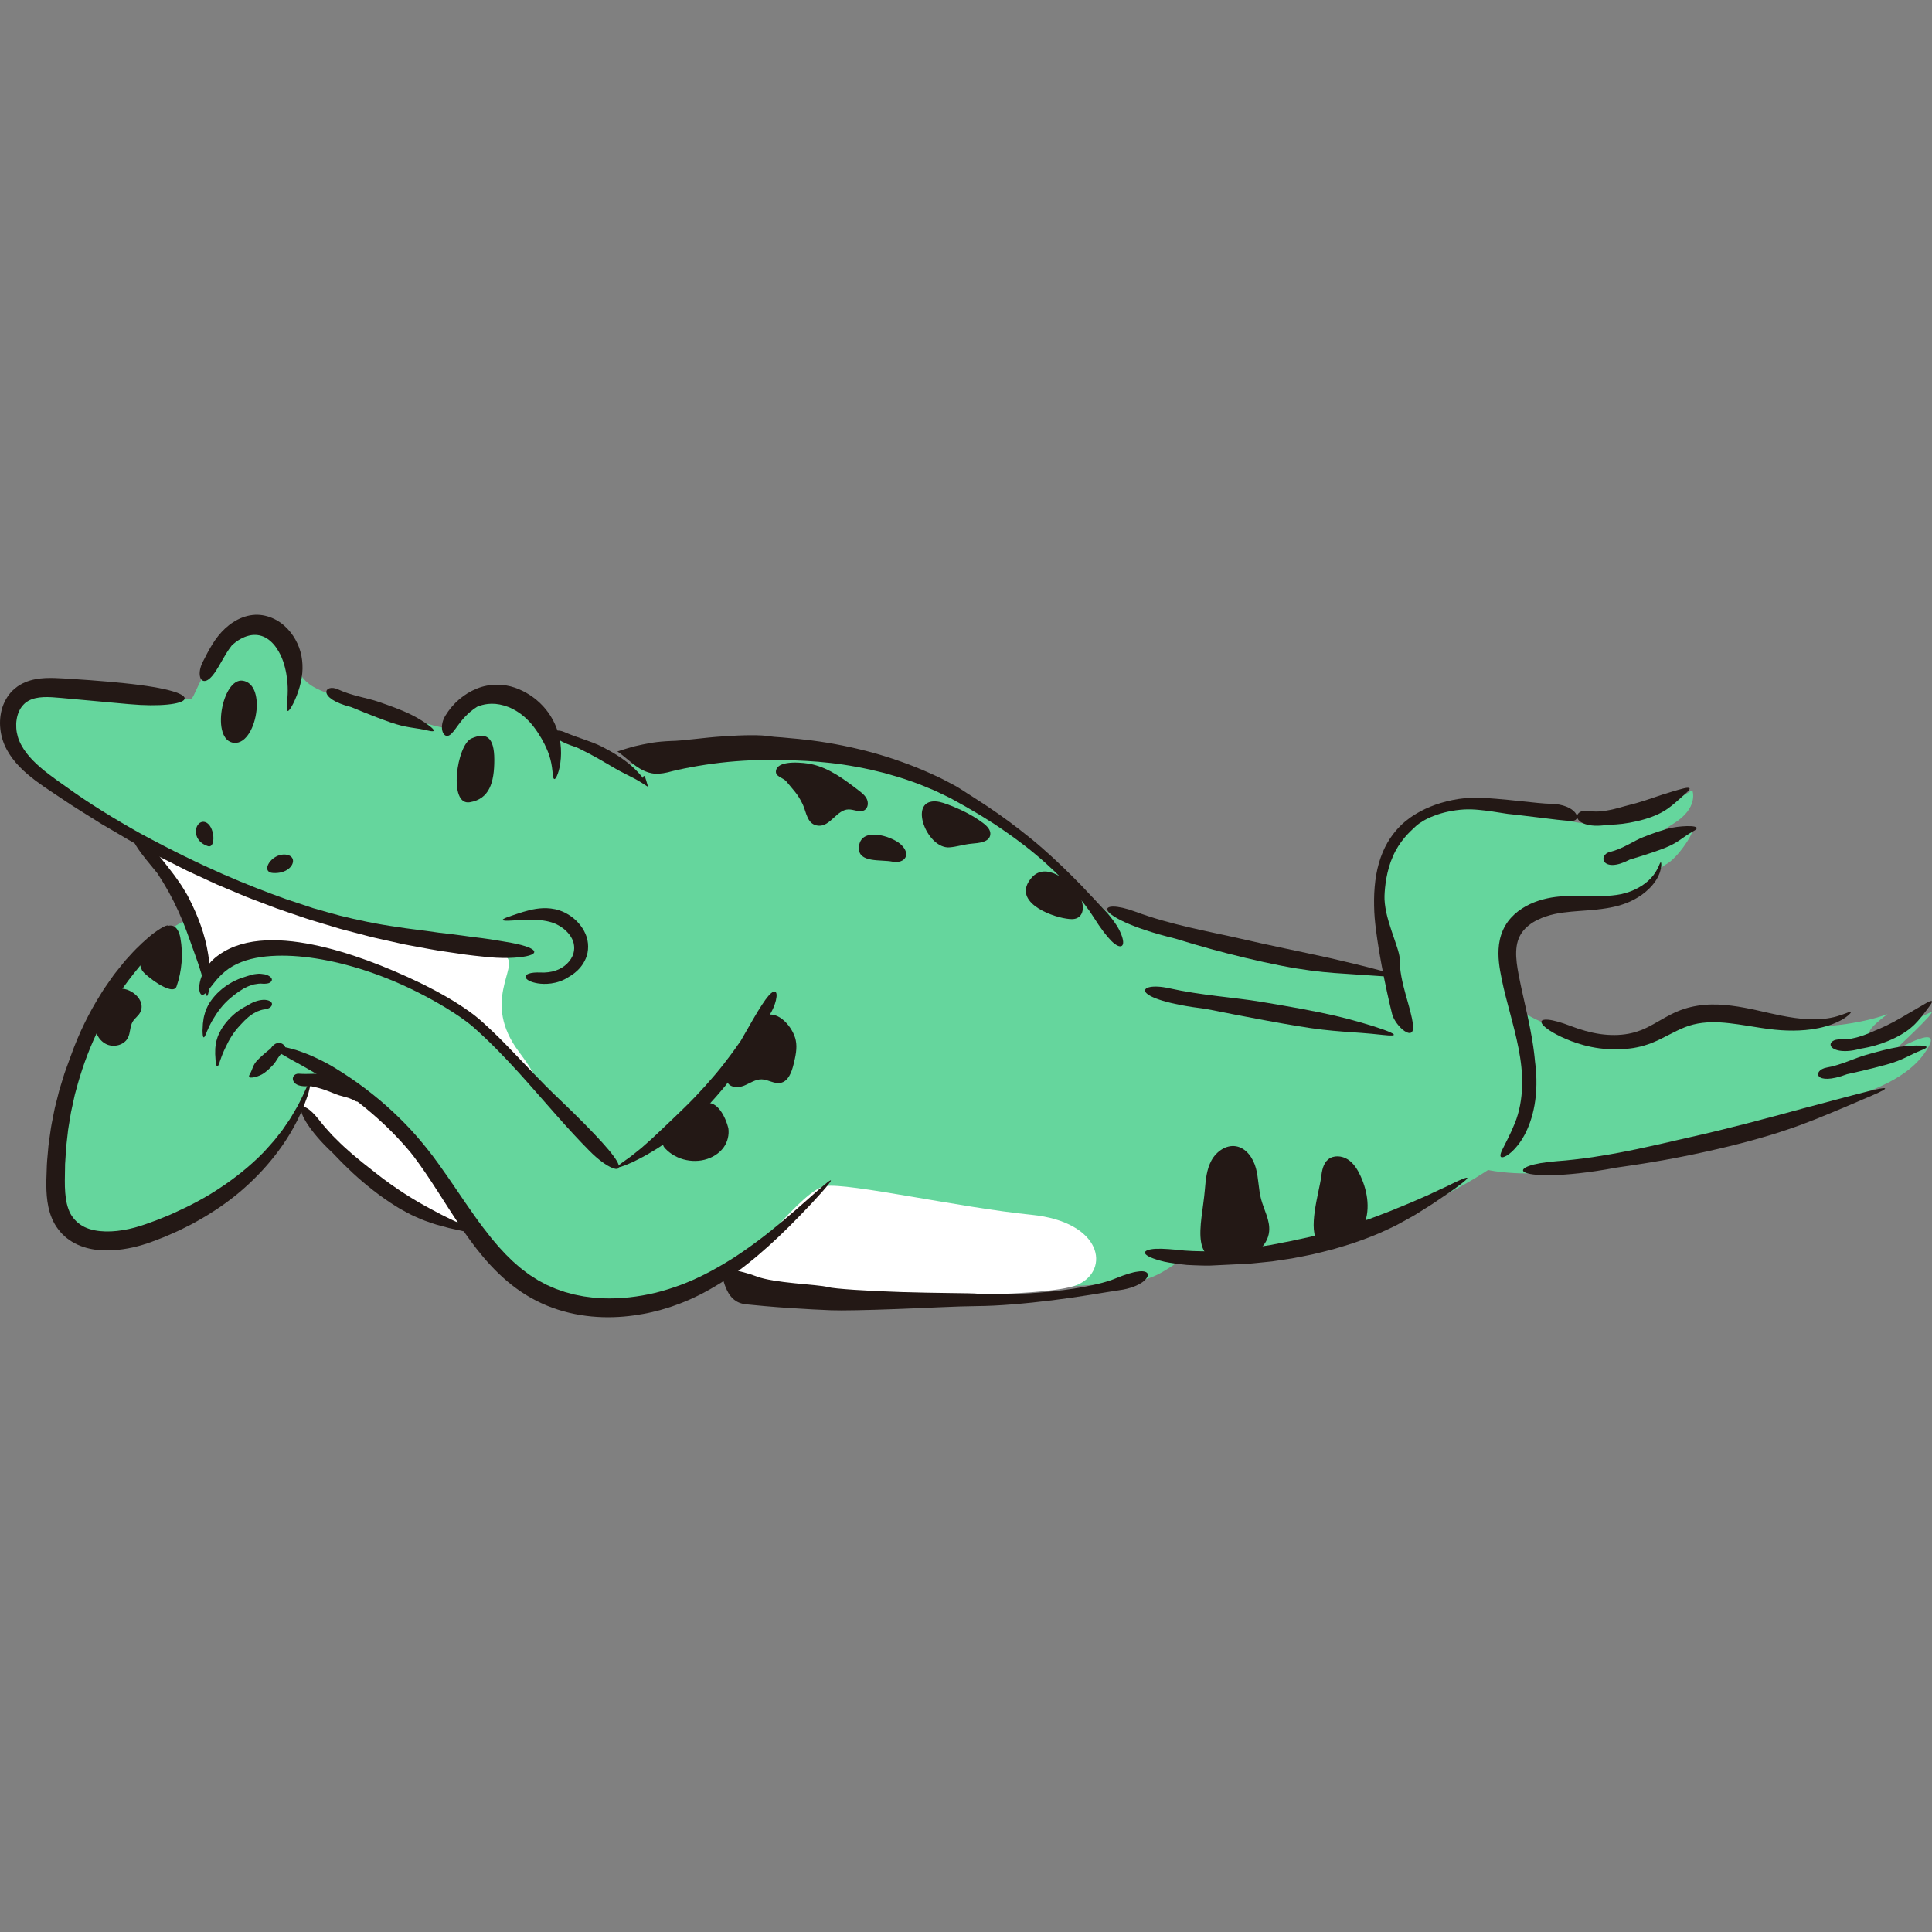 <?xml version="1.0" encoding="iso-8859-1"?>
<!-- Generator: Adobe Illustrator 22.1.0, SVG Export Plug-In . SVG Version: 6.00 Build 0)  -->
<svg version="1.1" id="_x37_" xmlns="http://www.w3.org/2000/svg" xmlns:xlink="http://www.w3.org/1999/xlink" x="0px" y="0px"
	 viewBox="0 0 512 512" style="enable-background:new 0 0 512 512;" xml:space="preserve">
<rect x="0" y="0" width="512" height="512" fill="#808080" stroke="none"/>
<g>
	<path style="fill:#65D69D;" d="M36.381,222.696c-6.647-4.273-22.789-12.344-30.385-22.314c-7.596-9.971-1.424-17.092,4.747-18.516
		c6.172-1.424,28.486,1.899,35.133,2.848c6.647,0.95,3.798,1.9,8.071-5.697c4.273-7.596,7.122-15.193,14.718-13.768
		c7.596,1.424,8.071,6.172,10.445,12.344c2.374,6.172,10.919,6.646,19.465,9.495c8.546,2.848,17.091,5.697,18.991,5.697
		c1.899,0,2.374-9.021,12.344-9.021c9.97,0,10.445,3.798,14.243,8.071c3.798,4.273,18.516,9.496,20.415,10.445
		c1.899,0.949,12.344-0.475,12.344-0.475s33.708-8.071,61.245,2.374c27.537,10.445,37.032,19.94,43.679,26.587
		c6.647,6.647,12.344,12.344,15.193,12.818c2.848,0.475,64.094,14.718,70.74,14.243c0.949-3.323,0.475-6.172-0.475-9.97
		c-0.949-3.798-4.747-28.012,12.344-32.284c17.092-4.273,28.486-0.475,34.183,1.424c5.697,1.899,16.617,2.374,23.739-1.424
		c7.121-3.798,10.919-6.172,10.919-6.172s1.899,4.747-5.223,9.021c-7.122,4.273,0.95,3.323,4.273,1.424
		c3.323-1.899-2.374,7.122-5.697,9.02c-3.323,1.9-1.899,2.849-5.697,5.697c-3.798,2.849-2.374,2.374-10.445,4.273
		c-8.071,1.899-16.142-1.424-22.789,5.697c-6.647,7.121-3.798,6.646-1.899,13.768c1.899,7.122-1.424,8.546,7.122,12.344
		c8.546,3.798,14.243,7.596,23.738,5.223c9.495-2.374,19.466-8.071,22.789-8.071c3.323,0,15.667,4.747,27.062,4.273
		c11.394-0.475,18.516-3.323,18.516-3.323s-8.546,6.172-2.848,5.222c5.697-0.949,11.869-4.747,14.243-5.697
		c2.374-0.95-9.97,10.445-9.97,10.445s12.819-7.596,9.496-1.424c-3.324,6.172-10.445,10.445-21.365,13.768
		c-10.92,3.323-54.124,15.667-69.791,18.516c-15.667,2.849-25.637,0.475-25.637,0.475s-16.617,11.395-39.406,17.567
		c-22.789,6.172-37.032,4.747-40.356,5.697c-3.323,0.95-6.647,5.223-13.294,6.172c-6.647,0.949-62.194,4.273-82.135,5.697
		c-19.94,1.424-26.587-6.647-26.587-6.647s-11.395,6.647-29.91,7.122c-18.516,0.475-37.032-16.142-37.982-19.94
		c-8.071,0.95-36.557-17.566-44.628-32.284c-3.324,7.122-22.314,24.688-31.335,29.436c-9.021,4.748-13.293,10.445-24.688,4.748
		c-11.394-5.697-9.495-15.667-9.021-26.113c0.475-10.445,8.071-32.284,12.819-36.557c4.747-4.273,14.718-18.991,21.365-20.89
		C51.099,236.939,36.381,222.696,36.381,222.696z"/>
	<path style="fill:#FFFFFF;" d="M45.402,226.494c8.071,3.324,34.658,16.617,57.447,20.89c22.789,4.273,28.011,3.323,31.335,6.172
		c3.323,2.848-6.647,11.869,3.323,25.163c9.971,13.294-2.374,2.374-2.374,2.374s-12.819-16.142-25.637-21.364
		c-12.819-5.223-36.557-10.445-41.78-8.072c-5.223,2.374-13.294,6.647-13.294,6.647s0.95-11.394-5.222-19.465
		C43.028,230.767,35.432,221.746,45.402,226.494z"/>
	<path style="fill:#FFFFFF;" d="M90.505,287.739c6.172,1.899,18.516,12.819,24.688,24.214c6.172,11.394,9.021,12.344,3.798,11.869
		c-5.223-0.475-28.011-18.516-34.184-24.213c-6.172-5.697-4.747-6.172-4.747-6.172s0.949-5.223,2.374-5.697
		C83.858,287.264,90.505,287.739,90.505,287.739z"/>
	<path style="fill:#FFFFFF;" d="M192.58,338.539c6.172-3.798,19.94-23.264,26.112-24.213c6.172-0.949,35.608,5.697,54.599,7.596
		c18.99,1.899,20.889,14.718,12.344,18.516c-8.546,3.798-56.497,2.849-72.164,2.849C197.802,343.287,192.58,338.539,192.58,338.539z
		"/>
	<path style="fill:#231815;" d="M34.142,186.6c16.594,1.511,23.125-3.062-1.251-5.549c-3.102-0.316-6.154-0.581-9.192-0.808
		c-1.519-0.104-3.035-0.209-4.551-0.313c-1.529-0.09-2.998-0.196-4.629-0.251c-1.62-0.043-3.341-0.029-5.165,0.324
		c-1.807,0.349-3.752,1.065-5.352,2.412c-1.638,1.304-2.725,3.139-3.357,4.995c-0.591,1.879-0.768,3.826-0.56,5.727
		c0.096,0.953,0.298,1.895,0.573,2.822c0.291,0.912,0.666,1.856,1.129,2.678c0.893,1.682,2.075,3.187,3.376,4.544
		c1.308,1.357,2.752,2.56,4.253,3.695c1.507,1.13,3.058,2.198,4.665,3.243c1.597,1.063,3.23,2.151,4.901,3.265
		c1.675,1.107,3.446,2.153,5.224,3.283c0.891,0.561,1.794,1.128,2.708,1.703c0.933,0.544,1.876,1.096,2.833,1.655
		c0.954,0.561,1.921,1.129,2.901,1.704c0.978,0.578,1.963,1.174,2.995,1.718l6.14,3.362c2.083,1.052,4.163,2.103,6.238,3.151
		l1.556,0.785c0.521,0.258,1.053,0.489,1.577,0.734c1.053,0.485,2.104,0.97,3.153,1.453c1.049,0.484,2.096,0.966,3.139,1.449
		c1.059,0.446,2.116,0.892,3.169,1.336c1.054,0.442,2.105,0.883,3.153,1.323c1.046,0.444,2.089,0.885,3.15,1.269
		c2.11,0.8,4.203,1.593,6.276,2.38c2.086,0.749,4.175,1.427,6.227,2.134c1.031,0.339,2.043,0.717,3.071,1.021
		c1.027,0.309,2.047,0.615,3.061,0.919c1.013,0.305,2.02,0.608,3.019,0.908c0.5,0.15,0.997,0.3,1.493,0.449
		c0.498,0.142,0.998,0.264,1.495,0.396c1.987,0.521,3.942,1.033,5.861,1.535c0.956,0.266,1.915,0.477,2.865,0.687
		c0.95,0.212,1.889,0.422,2.819,0.63c1.863,0.399,3.672,0.866,5.467,1.166c3.58,0.647,6.97,1.353,10.191,1.768
		c1.607,0.236,3.161,0.464,4.658,0.683c1.498,0.22,2.95,0.335,4.335,0.497c5.416,0.655,9.447,0.379,11.704-0.07
		c2.262-0.469,2.769-1.236,1.264-2.048c-0.753-0.406-2.008-0.824-3.797-1.22c-0.895-0.199-1.924-0.391-3.092-0.575
		c-1.168-0.177-2.468-0.44-3.915-0.646c-1.447-0.218-3.036-0.428-4.776-0.626c-1.736-0.233-3.615-0.515-5.653-0.758
		c-1.02-0.118-2.078-0.241-3.174-0.368c-1.093-0.154-2.225-0.313-3.396-0.478c-2.342-0.333-4.863-0.576-7.518-1.019
		c-5.715-0.794-10.635-1.861-15.392-3.038c-2.366-0.641-4.695-1.297-7.065-1.978c-2.345-0.761-4.724-1.565-7.22-2.405
		c-9.903-3.563-21.559-8.185-38.61-17.428c-6.752-3.785-13.442-7.859-19.675-12.384c-3.156-2.217-6.291-4.426-8.751-6.953
		c-1.234-1.262-2.285-2.621-3.058-4.067c-0.202-0.356-0.369-0.736-0.528-1.094l-0.211-0.538c-0.065-0.181-0.114-0.37-0.174-0.554
		c-0.212-0.743-0.366-1.51-0.405-2.28c-0.052-0.766-0.033-1.534,0.093-2.266c0.11-0.735,0.303-1.442,0.591-2.075
		c0.122-0.331,0.311-0.613,0.468-0.912c0.195-0.268,0.367-0.553,0.593-0.782c0.196-0.26,0.454-0.447,0.678-0.668
		c0.264-0.173,0.495-0.377,0.785-0.524c1.11-0.629,2.481-0.913,3.966-0.98c1.486-0.07,3.057,0.06,4.677,0.209
		C22.705,185.551,28.758,186.106,34.142,186.6z"/>
	<path style="fill:#231815;" d="M61.425,171.049c-1.013,1.296-1.776,2.612-2.431,3.754c-0.658,1.149-1.222,2.156-1.758,2.971
		c-1.062,1.642-2.014,2.499-2.772,2.665c-0.754,0.17-1.299-0.318-1.484-1.232c-0.181-0.912-0.011-2.272,0.77-3.818
		c0.779-1.54,1.574-3.112,2.518-4.628c0.923-1.509,2.072-2.988,3.402-4.22c1.339-1.223,2.867-2.256,4.581-2.899
		c1.697-0.655,3.594-0.89,5.326-0.598c1.736,0.279,3.373,0.99,4.741,1.955c1.365,0.975,2.478,2.184,3.36,3.497
		c0.879,1.317,1.54,2.744,1.951,4.239c0.201,0.741,0.364,1.526,0.438,2.265c0.093,0.742,0.114,1.483,0.105,2.213
		c-0.014,1.465-0.308,3.237-0.778,4.88c-0.47,1.648-1.096,3.181-1.671,4.325c-1.16,2.284-2.032,3.079-1.66-0.156
		c0.348-3.225,0.196-5.48-0.184-7.691c-0.194-1.098-0.465-2.208-0.854-3.339c-0.384-1.107-0.94-2.334-1.82-3.599
		c-0.872-1.271-2.084-2.382-3.402-2.921c-1.304-0.556-2.752-0.578-4.076-0.2c-1.321,0.366-2.437,1.047-3.174,1.587
		c-0.368,0.277-0.65,0.514-0.841,0.683C61.522,170.95,61.425,171.049,61.425,171.049z"/>
	<path style="fill:#231815;" d="M93.056,187.38c-9.285-2.353-7.05-6.36-3.43-4.669c3.621,1.692,7.647,2.22,10.652,3.263
		c3.005,1.043,6.01,2.086,8.88,3.517c2.87,1.431,8.339,5.07,4.449,4.155c-3.89-0.915-5.664-0.661-10.169-2.226
		C98.93,189.856,93.056,187.38,93.056,187.38z"/>
	<path style="fill:#231815;" d="M126.441,187.3c-1.359,0.86-2.379,1.783-3.183,2.627c-0.804,0.848-1.383,1.626-1.876,2.289
		c-0.979,1.326-1.609,2.267-2.304,2.639c-0.684,0.376-1.344,0.132-1.747-0.847c-0.111-0.244-0.151-0.522-0.191-0.842
		c-0.035-0.32-0.051-0.679,0.012-1.054c0.055-0.376,0.119-0.792,0.282-1.198c0.145-0.414,0.328-0.845,0.592-1.254
		c2.018-3.319,4.949-5.792,8.343-7.177c3.466-1.403,7.161-1.253,10.04-0.256c2.889,0.998,5.458,2.705,7.495,4.9
		c2.055,2.215,3.453,4.893,4.189,7.66c0.374,1.384,0.606,3.155,0.587,4.873c-0.011,1.72-0.261,3.381-0.612,4.615
		c-0.349,1.237-0.769,2.052-1.066,2.168c-0.151,0.058-0.278-0.057-0.374-0.38c-0.09-0.323-0.161-0.854-0.218-1.632
		c-0.293-3.11-1.097-5.171-2.071-7.16c-0.497-0.993-1.051-1.972-1.736-3.018c-0.166-0.265-0.348-0.53-0.542-0.797
		c-0.183-0.276-0.396-0.542-0.607-0.824c-0.205-0.29-0.45-0.545-0.678-0.842c-0.26-0.27-0.498-0.578-0.793-0.859
		c-1.126-1.172-2.552-2.262-4.087-3.038c-1.533-0.789-3.161-1.225-4.602-1.358c-1.457-0.116-2.657,0.071-3.509,0.305
		c-0.213,0.062-0.405,0.118-0.572,0.167c-0.164,0.063-0.304,0.117-0.418,0.161C126.565,187.253,126.441,187.3,126.441,187.3z"/>
	<path style="fill:#231815;" d="M41.714,231.447c-2.342-2.85-4.046-4.897-5.101-6.472c-1.074-1.552-1.521-2.606-1.459-3.245
		c0.054-0.631,0.589-0.807,1.392-0.511c0.794,0.301,1.9,1.036,2.901,2.315c1.044,1.238,2.034,2.51,3.069,3.723
		c0.981,1.255,1.999,2.458,2.911,3.696c0.961,1.204,1.785,2.456,2.615,3.637c0.753,1.226,1.521,2.382,2.079,3.556
		c2.358,4.624,4.227,9.547,5.036,14.681c0.096,0.642,0.213,1.36,0.284,2.125c0.06,0.767,0.111,1.571,0.152,2.367
		c0.045,0.796,0.008,1.596-0.003,2.339c-0.013,0.744-0.051,1.439-0.136,2.045c-0.292,2.422-0.721,3.353-1.212,0.282
		c-0.11-0.77-0.266-1.474-0.427-2.135c-0.159-0.66-0.302-1.279-0.468-1.868c-0.183-0.584-0.359-1.145-0.532-1.7
		c-0.172-0.552-0.342-1.096-0.55-1.64c-0.394-1.092-0.764-2.222-1.245-3.495c-0.435-1.286-0.984-2.712-1.599-4.434
		c-1.258-3.44-3.045-7.335-4.681-10.282c-0.847-1.454-1.561-2.727-2.14-3.586C42.043,231.966,41.714,231.447,41.714,231.447z"/>
	<path style="fill:#231815;" d="M196.322,275.795c2.456-4.269,4.193-7.387,5.583-9.481c1.36-2.104,2.34-3.198,3.016-3.47
		c0.664-0.277,0.973,0.25,0.865,1.329c-0.117,1.072-0.594,2.727-1.674,4.556c-1.042,1.842-2.084,3.684-3.112,5.503
		c-1.071,1.793-2.076,3.597-3.154,5.298c-0.521,0.862-1.038,1.712-1.589,2.52c-0.542,0.815-1.075,1.616-1.596,2.401
		c-1.118,1.515-2.145,3.008-3.268,4.285c-4.364,5.206-9.227,10.042-14.775,13.969c-0.696,0.485-1.471,1.042-2.319,1.579
		c-0.856,0.528-1.758,1.072-2.658,1.602c-0.897,0.534-1.837,0.992-2.7,1.442c-0.435,0.218-0.857,0.428-1.259,0.629
		c-0.406,0.192-0.803,0.355-1.169,0.511c-2.938,1.229-4.23,1.431-0.838-0.93c0.423-0.299,0.836-0.575,1.219-0.866
		c0.38-0.296,0.746-0.582,1.102-0.859c0.706-0.56,1.373-1.08,1.995-1.605c0.609-0.539,1.195-1.057,1.773-1.567
		c0.578-0.509,1.147-1.011,1.7-1.552c1.12-1.064,2.298-2.13,3.596-3.404c1.333-1.233,2.781-2.675,4.546-4.374
		c3.512-3.42,7.333-7.691,10.115-11.236c1.359-1.794,2.556-3.332,3.329-4.479C195.848,276.465,196.322,275.795,196.322,275.795z"/>
	<path style="fill:#231815;" d="M56.874,253.931c-1.185,1.012-2.076,2.166-2.708,3.264c-0.154,0.277-0.299,0.548-0.433,0.812
		c-0.118,0.272-0.226,0.536-0.326,0.792c-0.214,0.506-0.323,1.004-0.433,1.449c-0.374,1.809-0.101,2.979,0.354,3.291
		c0.236,0.16,0.539,0.116,0.896-0.135c0.357-0.251,0.753-0.715,1.263-1.355c0.499-0.644,1.103-1.468,1.903-2.393
		c0.799-0.927,1.808-1.941,3.174-2.919c2.821-1.945,6.257-2.885,9.913-3.269c3.666-0.372,7.557-0.233,11.675,0.309
		c4.12,0.551,8.483,1.501,13.17,2.943c4.681,1.454,9.699,3.389,15.056,6.067c2.676,1.343,5.312,2.78,7.852,4.333
		c2.531,1.556,5.014,3.201,7.193,5.059c4.379,3.861,8.355,8.018,12.012,12.034c3.649,4.034,7.006,7.942,10.127,11.459
		c3.116,3.521,6.001,6.646,8.556,9.222c2.487,2.527,4.673,4.014,6.092,4.596c1.421,0.588,2.076,0.286,1.72-0.828
		c-0.178-0.557-0.608-1.316-1.322-2.268c-0.697-0.975-1.686-2.134-2.948-3.547c-2.543-2.804-6.207-6.578-11.318-11.441
		c-5.479-5.204-9.229-9.403-14.078-14.378c-0.611-0.618-1.236-1.252-1.88-1.904c-0.659-0.639-1.337-1.297-2.04-1.977
		c-0.701-0.682-1.462-1.354-2.233-2.069c-0.384-0.354-0.782-0.717-1.227-1.091c-0.436-0.365-0.885-0.724-1.349-1.079
		c-3.712-2.805-8.263-5.53-14.039-8.356c-4.619-2.24-9.377-4.283-14.176-6.036c-4.799-1.749-9.644-3.207-14.438-4.176
		c-4.79-0.957-9.551-1.442-14.079-1.009c-2.26,0.21-4.456,0.693-6.495,1.442C60.275,251.545,58.416,252.628,56.874,253.931z"/>
	<path style="fill:#231815;" d="M18.716,279.953c2.324-6.565,5.127-11.947,7.866-16.315c0.342-0.547,0.656-1.095,1.005-1.606
		c0.352-0.508,0.697-1.006,1.035-1.492c0.689-0.963,1.305-1.912,1.98-2.755c0.675-0.842,1.318-1.643,1.93-2.407
		c0.312-0.376,0.6-0.755,0.912-1.097c0.314-0.342,0.619-0.675,0.917-0.999c2.338-2.623,4.431-4.401,5.987-5.7
		c1.64-1.221,2.792-1.925,3.507-2.201c1.428-0.55,1.12,0.608-0.526,2.812c-1.666,2.191-4.505,5.598-7.978,9.924
		c-3.454,4.347-6.481,9.057-8.913,13.986c-2.447,4.922-4.373,10.015-5.813,15.088c-0.174,0.636-0.348,1.269-0.521,1.901
		l-0.259,0.945l-0.212,0.953c-0.276,1.269-0.55,2.528-0.821,3.777c-0.208,1.26-0.414,2.509-0.619,3.746
		c-0.116,0.616-0.182,1.236-0.249,1.853c-0.07,0.616-0.139,1.229-0.209,1.839c-0.066,0.609-0.147,1.215-0.201,1.819
		c-0.038,0.605-0.075,1.207-0.112,1.805c-0.039,0.598-0.077,1.193-0.115,1.783c-0.02,0.295-0.039,0.59-0.059,0.883
		c-0.004,0.294-0.008,0.587-0.012,0.879c-0.019,1.168-0.037,2.32-0.055,3.457c-0.011,1.136,0.027,2.223,0.106,3.257
		c0.153,2.071,0.563,4.001,1.39,5.557c0.846,1.531,2.118,2.746,3.718,3.531c1.611,0.787,3.562,1.121,5.568,1.175
		c2.015,0.045,4.105-0.198,6.169-0.648c2.077-0.443,4.07-1.11,6.172-1.901c0.519-0.192,1.044-0.369,1.558-0.572l1.535-0.628
		l1.537-0.626c0.513-0.21,1.007-0.456,1.512-0.68c4.026-1.822,7.953-3.889,11.635-6.332c3.695-2.416,8.108-5.786,11.909-9.736
		c0.903-1.023,1.847-2.016,2.715-3.044c0.416-0.528,0.829-1.052,1.237-1.57c0.4-0.524,0.841-1.014,1.183-1.558
		c0.362-0.531,0.719-1.054,1.069-1.566c0.341-0.518,0.724-1.002,1.003-1.525c0.603-1.03,1.175-2.008,1.708-2.917
		c1.965-3.741,2.979-6.579,3.424-6.976c0.203-0.204,0.212,0.184-0.031,1.324c-0.121,0.57-0.305,1.327-0.559,2.292
		c-0.282,0.955-0.732,2.082-1.233,3.442c-2.187,5.374-4.891,9.582-7.71,13.193c-2.84,3.605-5.823,6.64-9.155,9.487
		c-3.35,2.827-7.091,5.418-11.62,7.935c-1.12,0.655-2.321,1.237-3.564,1.85c-1.231,0.638-2.553,1.189-3.918,1.788
		c-0.342,0.149-0.687,0.299-1.035,0.45c-0.354,0.136-0.712,0.274-1.073,0.413c-0.724,0.276-1.461,0.558-2.213,0.845
		c-1.537,0.564-3.219,1.085-4.992,1.484c-1.782,0.392-3.644,0.675-5.579,0.771c-1.933,0.089-3.949,0.011-5.992-0.46
		c-2.032-0.461-4.109-1.323-5.879-2.716c-0.454-0.327-0.838-0.747-1.253-1.124c-0.212-0.186-0.389-0.402-0.564-0.621l-0.528-0.652
		c-0.696-0.878-1.235-1.872-1.66-2.867c-0.847-2.006-1.202-4.049-1.37-5.974c-0.161-1.937-0.145-3.763-0.069-5.53
		c0.03-0.888,0.059-1.767,0.088-2.638c0.023-0.87,0.135-1.725,0.198-2.573c0.075-0.847,0.148-1.682,0.221-2.506
		c0.084-0.822,0.221-1.625,0.327-2.419c0.113-0.792,0.224-1.571,0.333-2.334c0.108-0.764,0.282-1.501,0.416-2.228
		c0.299-1.448,0.519-2.845,0.877-4.133c0.327-1.294,0.635-2.513,0.921-3.645c0.343-1.117,0.659-2.149,0.947-3.086
		c0.144-0.468,0.281-0.912,0.41-1.332c0.132-0.418,0.286-0.801,0.413-1.163c0.264-0.722,0.488-1.339,0.671-1.842
		C18.517,280.498,18.716,279.953,18.716,279.953z"/>
	<path style="fill:#231815;" d="M163.604,199.146c2.041,1.386,3.789,3.222,5.803,4.447c1.001,0.595,2.09,1.114,3.311,1.332
		c1.226,0.233,2.572,0.131,4.194-0.236c3.207-0.872,8.603-1.934,14.056-2.563c5.453-0.63,10.955-0.811,14.28-0.696
		c3.31,0.036,12.199-0.025,21.847,1.815c1.198,0.244,2.428,0.435,3.637,0.731c1.212,0.292,2.429,0.586,3.642,0.879
		c2.399,0.685,4.796,1.353,7.046,2.186c0.566,0.199,1.127,0.396,1.682,0.591c0.555,0.197,1.087,0.432,1.621,0.644
		c1.062,0.437,2.1,0.853,3.089,1.283c0.973,0.465,1.91,0.912,2.803,1.339c0.444,0.218,0.88,0.425,1.297,0.64
		c0.41,0.228,0.809,0.45,1.195,0.665c0.773,0.427,1.58,0.872,2.415,1.334c0.835,0.461,1.672,0.988,2.551,1.494
		c1.772,0.991,3.552,2.176,5.423,3.336c3.664,2.438,7.464,5.14,10.938,8.059c6.98,5.802,12.693,12.313,15.375,16.63
		c1.892,3.027,3.503,5.083,4.75,6.339c1.266,1.239,2.249,1.618,2.742,1.265c0.493-0.353,0.493-1.447-0.203-3.148
		c-0.35-0.848-0.852-1.862-1.632-2.944c-0.381-0.547-0.812-1.124-1.295-1.727c-0.241-0.302-0.496-0.61-0.763-0.924
		c-0.277-0.307-0.577-0.614-0.885-0.928c-0.514-0.523-1.07-1.111-1.661-1.756c-0.299-0.32-0.593-0.665-0.918-1.004
		c-0.325-0.339-0.661-0.689-1.008-1.049c-0.68-0.727-1.398-1.497-2.147-2.298c-0.77-0.78-1.571-1.592-2.396-2.428
		c-3.319-3.316-7.117-6.905-11.02-10.089c-3.904-3.177-7.804-6.068-11.088-8.253c-0.802-0.576-1.594-1.059-2.317-1.527
		c-0.722-0.471-1.386-0.903-1.983-1.292c-1.193-0.783-2.151-1.337-2.72-1.745c-0.58-0.387-1.664-1.102-3.213-1.89
		c-0.771-0.402-1.642-0.856-2.594-1.352c-0.962-0.478-2.031-0.944-3.158-1.465c-4.526-2.034-10.316-4.156-16.235-5.701
		c-5.913-1.561-11.922-2.61-16.715-3.119c-1.194-0.175-2.319-0.24-3.342-0.342c-1.025-0.097-1.951-0.185-2.761-0.261
		c-1.621-0.102-2.774-0.201-3.302-0.298c-2.109-0.402-7.062-0.358-12.267,0.019c-5.217,0.317-10.639,1.193-13.922,1.229
		c-1.631,0.069-3.354,0.207-4.996,0.462c-1.634,0.286-3.209,0.605-4.571,0.933C165.489,198.505,163.604,199.146,163.604,199.146z"/>
	<path style="fill:#231815;" d="M108.717,305.291c-2.302-2.73-4.601-5.142-6.852-7.267c-2.262-2.113-4.438-3.979-6.519-5.612
		c-4.165-3.263-7.893-5.648-10.996-7.522c-1.546-0.952-2.966-1.722-4.203-2.444c-1.261-0.67-2.332-1.316-3.275-1.81
		c-1.861-1.051-3.098-1.762-3.717-2.306c-1.245-1.072-0.06-1.32,2.95-0.701c0.743,0.177,1.598,0.41,2.552,0.698
		c0.947,0.309,1.983,0.698,3.109,1.137c2.216,0.953,4.777,2.152,7.426,3.818c5.331,3.276,10.324,7.069,14.848,11.264
		c2.245,2.113,4.41,4.29,6.402,6.588c1.989,2.298,3.874,4.658,5.587,7.049c3.467,4.761,6.519,9.537,9.623,13.881
		c1.533,2.195,3.115,4.238,4.679,6.198c0.405,0.475,0.806,0.946,1.205,1.415l0.594,0.701l0.616,0.664
		c0.409,0.442,0.814,0.881,1.217,1.317c0.414,0.422,0.839,0.821,1.251,1.229c0.808,0.838,1.706,1.555,2.572,2.316
		c0.423,0.394,0.907,0.699,1.357,1.053c0.462,0.335,0.904,0.705,1.383,1.013l1.441,0.917c0.241,0.151,0.477,0.312,0.722,0.456
		l0.752,0.396l1.501,0.798l1.564,0.675l0.781,0.34l0.806,0.281l1.614,0.56c0.548,0.159,1.103,0.295,1.654,0.445l0.827,0.223
		c0.277,0.071,0.562,0.112,0.842,0.17l1.688,0.327c0.566,0.094,1.14,0.147,1.71,0.225c1.137,0.179,2.295,0.196,3.445,0.282
		c4.622,0.167,9.295-0.387,13.849-1.469c4.553-1.141,8.964-2.784,13.193-4.961c2.12-1.07,4.449-2.402,6.856-3.898
		c2.394-1.516,4.845-3.227,7.231-5.014c4.769-3.58,9.233-7.5,12.666-10.532c3.426-3.041,5.837-5.181,6.404-5.381
		c0.552-0.213-0.715,1.524-4.894,6.005c-4.2,4.464-7.895,8.174-11.522,11.427c-3.624,3.251-7.137,6.1-11.055,8.694
		c-0.491,0.322-0.985,0.645-1.482,0.97c-0.499,0.322-1.019,0.619-1.534,0.932c-1.025,0.638-2.109,1.212-3.213,1.811
		c-0.545,0.31-1.13,0.572-1.709,0.857c-0.585,0.274-1.166,0.579-1.778,0.837c-1.224,0.512-2.473,1.065-3.81,1.516
		c-1.317,0.506-2.721,0.899-4.168,1.335c-1.467,0.362-2.982,0.767-4.593,1.032c-3.208,0.582-6.732,0.947-10.596,0.832
		c-3.861-0.116-7.904-0.723-11.841-1.986c-3.936-1.245-7.747-3.202-11.075-5.649c-3.343-2.441-6.223-5.327-8.709-8.267
		c-2.491-2.945-4.611-5.947-6.497-8.775c-1.887-2.828-3.565-5.483-5.073-7.836c-1.51-2.35-2.851-4.407-4.005-6.072
		c-1.142-1.679-2.109-2.956-2.759-3.846C109.093,305.752,108.717,305.291,108.717,305.291z"/>
	<path style="fill:#231815;" d="M190.6,335.803c1.418,4.042,1.829,9.291,7.111,9.854c2.629,0.274,6.96,0.679,11.282,0.963
		c4.323,0.292,8.643,0.508,11.261,0.61c2.62,0.111,9.57-0.024,17.218-0.316c7.651-0.277,16-0.743,21.497-0.788
		c5.498-0.027,12.918-0.671,19.941-1.544c3.513-0.454,6.927-0.936,9.968-1.427c3.042-0.492,5.708-0.935,7.749-1.239
		c1.432-0.18,2.673-0.526,3.701-0.886c1.032-0.379,1.86-0.848,2.47-1.262c1.242-0.96,1.598-1.781,1.302-2.289
		c-0.299-0.513-1.217-0.716-2.572-0.496c-1.387,0.16-3.244,0.744-5.695,1.73c-4.057,1.763-12.19,3.183-19.765,3.783
		c-7.583,0.634-14.622,0.591-16.706,0.368c-1.044-0.126-3.868-0.148-7.565-0.196c-3.697-0.052-8.267-0.11-12.801-0.258
		c-9.07-0.272-17.989-0.874-19.521-1.306c-1.535-0.409-5.145-0.65-8.935-1.037c-3.788-0.391-7.757-0.923-9.991-1.791
		c-2.238-0.849-4.731-1.454-6.659-1.859C191.967,336.005,190.6,335.803,190.6,335.803z"/>
	<path style="fill:#231815;" d="M65.142,258.799c0.533-0.191,1.041-0.35,1.516-0.485c0.477-0.129,0.941-0.162,1.36-0.216
		c0.211-0.022,0.412-0.039,0.606-0.052c0.195,0.001,0.383,0.018,0.56,0.031c0.355,0.03,0.676,0.073,0.96,0.126
		c0.285,0.042,0.534,0.142,0.749,0.238c0.215,0.097,0.397,0.197,0.548,0.299c0.302,0.205,0.48,0.417,0.559,0.623
		c0.158,0.41-0.069,0.794-0.492,1.041c-0.429,0.263-1.043,0.304-1.827,0.286c-0.787-0.101-1.578,0.042-2.347,0.176
		c-0.378,0.111-0.751,0.228-1.118,0.348c-0.37,0.104-0.706,0.312-1.049,0.464c-0.17,0.082-0.338,0.163-0.505,0.244
		c-0.164,0.087-0.317,0.195-0.473,0.29c-0.309,0.194-0.611,0.385-0.909,0.571c-0.55,0.443-1.121,0.784-1.595,1.201
		c-1.99,1.539-3.633,3.476-4.93,5.66c-0.155,0.277-0.37,0.577-0.557,0.911c-0.171,0.34-0.363,0.698-0.565,1.059
		c-0.208,0.361-0.33,0.745-0.507,1.102c-0.086,0.182-0.168,0.358-0.247,0.525c-0.073,0.17-0.123,0.335-0.185,0.49
		c-0.476,1.233-0.921,1.852-0.997,0.015c-0.005-0.229-0.029-0.452-0.023-0.665c0.012-0.214,0.023-0.42,0.035-0.62
		c0.024-0.402,0.023-0.788,0.055-1.156c0.051-0.366,0.099-0.719,0.146-1.066c0.044-0.353,0.094-0.704,0.197-1.043
		c0.09-0.344,0.187-0.696,0.296-1.062c0.098-0.374,0.286-0.719,0.454-1.111c0.33-0.786,0.856-1.59,1.548-2.5
		c0.377-0.428,0.753-0.893,1.181-1.317c0.447-0.406,0.882-0.837,1.354-1.214c0.488-0.359,0.958-0.729,1.44-1.045
		c0.497-0.292,0.976-0.574,1.425-0.838c0.948-0.438,1.755-0.823,2.375-0.993C64.783,258.915,65.142,258.799,65.142,258.799z"/>
	<path style="fill:#231815;" d="M65.676,266.397c1.756-1.133,3.325-1.442,4.382-1.435c1.076,0.036,1.679,0.39,1.905,0.743
		c0.23,0.366,0.112,0.789-0.212,1.121c-0.327,0.345-0.864,0.529-1.573,0.654c-0.726,0.06-1.412,0.328-2.078,0.59
		c-0.32,0.165-0.635,0.337-0.943,0.511c-0.314,0.161-0.582,0.403-0.865,0.599c-0.281,0.201-0.55,0.408-0.79,0.647
		c-0.246,0.225-0.488,0.447-0.724,0.664c-0.426,0.486-0.885,0.885-1.254,1.327c-1.573,1.679-2.793,3.639-3.758,5.761
		c-0.115,0.268-0.28,0.564-0.421,0.887c-0.128,0.325-0.273,0.67-0.428,1.019c-0.159,0.348-0.249,0.708-0.385,1.05
		c-0.066,0.172-0.13,0.34-0.191,0.499c-0.056,0.161-0.094,0.316-0.143,0.462c-0.374,1.164-0.766,1.763-0.993,0.095
		c-0.025-0.208-0.064-0.409-0.078-0.604c-0.011-0.195-0.021-0.385-0.031-0.568c-0.019-0.368-0.057-0.72-0.068-1.058
		c0.004-0.34,0.008-0.665,0.012-0.987c0-0.326,0.005-0.651,0.056-0.971c0.078-0.648,0.163-1.332,0.412-2.067
		c0.203-0.754,0.574-1.551,1.085-2.466c1.047-1.826,2.747-3.624,4.276-4.763c0.788-0.543,1.459-1.012,1.989-1.268
		C65.371,266.56,65.676,266.397,65.676,266.397z"/>
	<path style="fill:#231815;" d="M71.719,277.881c2.168-3.36,4.996-0.178,3.584,0.731c-1.412,0.909-1.992,2.621-2.9,3.563
		c-0.907,0.941-1.815,1.882-3.001,2.556c-1.185,0.674-4.112,1.483-3.256,0.039c0.857-1.444,0.756-2.451,2.117-3.863
		C69.626,279.494,71.719,277.881,71.719,277.881z"/>
	<path style="fill:#231815;" d="M82.22,287.819c-1.371,0.117-2.334,0.053-3.056-0.196c-0.716-0.235-1.18-0.638-1.407-1.106
		c-0.227-0.462-0.205-0.97,0.062-1.36c0.265-0.385,0.777-0.679,1.45-0.61c1.338,0.106,2.644,0.029,3.918,0.015
		c0.638-0.028,1.258,0.002,1.86,0.021c0.593,0.059,1.172,0.104,1.69,0.257c2.078,0.541,4.13,1.371,5.759,2.813
		c0.834,0.693,1.82,2.044,2.205,3.04c0.39,1.008,0.285,1.593-0.742,0.987c-1.04-0.598-1.893-0.802-2.753-1.03
		c-0.864-0.226-1.738-0.469-2.966-0.99c-1.232-0.518-2.71-1.044-3.913-1.366c-0.603-0.144-1.126-0.286-1.504-0.35
		C82.444,287.866,82.22,287.819,82.22,287.819z"/>
	<path style="fill:#231815;" d="M88.281,305.657c-3.421-3.165-5.536-5.835-6.836-7.797c-1.282-1.981-1.722-3.293-1.652-3.965
		c0.075-0.676,0.679-0.73,1.541-0.24c0.868,0.486,1.965,1.54,3.137,3.023c1.145,1.512,2.416,2.911,3.686,4.28
		c1.313,1.324,2.62,2.624,3.972,3.797c1.319,1.212,2.689,2.287,3.963,3.359c0.654,0.514,1.293,1.018,1.916,1.508
		c0.616,0.499,1.217,0.982,1.814,1.431c4.703,3.693,9.703,6.93,14.99,9.691c0.664,0.337,1.396,0.762,2.187,1.163
		c0.798,0.384,1.634,0.798,2.467,1.222c0.832,0.429,1.693,0.764,2.486,1.146c0.399,0.188,0.786,0.37,1.154,0.543
		c0.374,0.159,0.729,0.31,1.06,0.45c2.648,1.142,3.723,1.919-0.106,1.241c-0.477-0.089-0.943-0.155-1.385-0.249
		c-0.441-0.101-0.867-0.197-1.281-0.291c-0.828-0.189-1.616-0.341-2.366-0.519c-0.746-0.199-1.461-0.391-2.168-0.58
		c-0.712-0.185-1.415-0.372-2.107-0.622c-0.698-0.242-1.408-0.487-2.15-0.743c-0.746-0.253-1.48-0.612-2.283-0.957
		c-0.798-0.358-1.651-0.732-2.524-1.229c-0.875-0.491-1.845-0.981-2.834-1.622c-4.029-2.465-8.317-5.909-11.455-8.825
		c-0.774-0.74-1.494-1.429-2.141-2.046c-0.646-0.617-1.179-1.2-1.64-1.665c-0.455-0.471-0.818-0.846-1.067-1.103
		C88.408,305.803,88.281,305.657,88.281,305.657z"/>
	<path style="fill:#231815;" d="M319.577,267.368c-20.964-2.548-18.367-7.399-9.778-5.481c8.591,1.919,17.418,2.435,24.353,3.596
		c6.936,1.161,13.872,2.322,20.729,3.951c6.858,1.628,20.411,5.821,11.666,4.837c-8.746-0.984-12.375-0.63-22.774-2.37
		C333.369,270.159,319.577,267.368,319.577,267.368z"/>
	<path style="fill:#231815;" d="M325.809,335.144c-1.789,0.107-3.462,0.188-5.018,0.243c-1.556,0.043-2.998-0.037-4.327-0.077
		c-0.664-0.032-1.3-0.062-1.91-0.091c-0.608-0.053-1.187-0.126-1.741-0.191c-1.106-0.135-2.104-0.278-2.999-0.427
		c-0.897-0.133-1.684-0.334-2.375-0.527c-0.691-0.191-1.285-0.38-1.788-0.566c-1.006-0.371-1.647-0.727-1.973-1.048
		c-0.653-0.643-0.053-1.154,1.405-1.393c1.463-0.258,3.77-0.138,6.652,0.125c2.876,0.374,5.78,0.401,8.64,0.431
		c1.431-0.049,2.852-0.112,4.257-0.181l1.051-0.055c0.349-0.036,0.696-0.071,1.043-0.106c0.692-0.072,1.381-0.144,2.066-0.216
		c0.683-0.073,1.362-0.146,2.036-0.219c0.673-0.076,1.336-0.201,1.996-0.299c1.316-0.206,2.61-0.41,3.877-0.608
		c1.258-0.246,2.489-0.488,3.689-0.723c0.6-0.117,1.195-0.214,1.777-0.336c0.58-0.129,1.152-0.257,1.716-0.382l3.384-0.729
		l3.349-0.876c2.248-0.534,4.431-1.288,6.649-1.934c1.11-0.321,2.184-0.746,3.282-1.107l1.64-0.56
		c0.549-0.182,1.097-0.366,1.632-0.584c2.148-0.85,4.347-1.594,6.467-2.529c1.066-0.453,2.294-0.911,3.558-1.454
		c1.254-0.561,2.58-1.141,3.908-1.709c0.671-0.271,1.313-0.592,1.951-0.895c0.642-0.301,1.273-0.598,1.884-0.885
		c0.617-0.282,1.214-0.555,1.783-0.814c0.566-0.266,1.089-0.543,1.589-0.782c3.978-1.94,5.83-2.464,1.023,1.028
		c-0.604,0.431-1.171,0.87-1.741,1.258c-0.574,0.385-1.128,0.757-1.666,1.118c-1.077,0.721-2.074,1.43-3.055,2.075
		c-0.995,0.625-1.951,1.226-2.895,1.819c-0.473,0.298-0.943,0.594-1.414,0.89c-0.47,0.298-0.964,0.553-1.45,0.832
		c-0.984,0.543-1.983,1.095-3.029,1.673c-0.263,0.142-0.529,0.285-0.798,0.43c-0.275,0.131-0.554,0.264-0.837,0.4
		c-0.568,0.266-1.151,0.539-1.753,0.821c-2.398,1.16-5.201,2.234-8.599,3.417c-1.72,0.529-3.5,1.121-5.333,1.628
		c-1.845,0.462-3.707,0.977-5.572,1.389c-1.875,0.371-3.723,0.779-5.522,1.088c-1.805,0.272-3.545,0.533-5.174,0.778
		c-1.638,0.166-3.164,0.321-4.533,0.46c-0.683,0.074-1.327,0.131-1.93,0.153c-0.601,0.031-1.156,0.061-1.661,0.087
		C327.004,335.084,325.809,335.144,325.809,335.144z"/>
	<path style="fill:#231815;" d="M370.913,253.931c-0.026,3.294,0.75,6.552,1.582,9.559c0.833,3.011,1.719,5.769,1.955,8.158
		c0.258,2.351-0.878,2.503-2.265,1.565c-1.382-0.938-2.894-2.98-3.259-4.488c-0.774-3.013-1.953-8.436-2.737-12.684
		c-0.189-1.065-0.69-3.673-1.197-7.1c-0.252-1.716-0.512-3.629-0.69-5.713c-0.083-1.068-0.138-2.117-0.153-3.193
		c-0.026-1.075-0.006-2.17,0.037-3.268c0.106-2.197,0.362-4.414,0.842-6.509c0.482-2.094,1.18-4.059,2.014-5.731
		c0.827-1.678,1.791-3.045,2.618-4.066c0.837-1.015,1.539-1.683,1.908-2.041c0.193-0.17,0.468-0.412,0.816-0.718
		c0.356-0.295,0.801-0.63,1.314-1.012c1.044-0.736,2.411-1.575,4.048-2.34c1.635-0.768,3.538-1.457,5.598-1.972
		c2.07-0.511,4.242-0.891,6.596-0.946c2.267-0.048,4.46,0.081,6.57,0.253c2.107,0.177,4.132,0.374,5.986,0.578
		c3.712,0.394,6.764,0.733,8.469,0.754c6.816,0.11,8.573,4.564,5.491,4.541c-1.546-0.01-5.326-0.494-8.944-0.944
		c-3.619-0.458-7.077-0.848-7.978-0.93c-0.451-0.045-1.98-0.327-4.088-0.633c-0.528-0.082-1.091-0.158-1.682-0.227
		c-0.593-0.078-1.212-0.148-1.85-0.199c-1.287-0.129-2.622-0.179-3.986-0.105c-2.758,0.168-5.587,0.775-7.86,1.658
		c-2.291,0.85-3.989,1.982-4.771,2.692c-0.771,0.73-1.929,1.745-3.073,3.108c-1.144,1.357-2.276,3.06-3.084,4.956
		c-1.701,3.771-2.155,8.077-2.234,10.487c-0.045,1.214,0.132,2.737,0.464,4.346c0.337,1.592,0.865,3.273,1.39,4.872
		C369.829,249.837,370.92,252.702,370.913,253.931z"/>
	<path style="fill:#231815;" d="M425.89,218.597c-2.56,0.432-4.478,0.217-5.75-0.189c-1.277-0.426-1.926-1.059-2.12-1.633
		c-0.195-0.582,0.056-1.14,0.577-1.503c0.525-0.37,1.313-0.508,2.286-0.37c1.952,0.323,3.944,0.135,5.771-0.255
		c0.919-0.164,1.794-0.438,2.634-0.64c0.831-0.26,1.634-0.444,2.384-0.65c3.025-0.735,5.935-1.779,8.934-2.79
		c1.518-0.465,3.844-1.203,5.436-1.599c1.578-0.398,2.479-0.313,0.9,1.106c-0.39,0.361-0.762,0.682-1.112,0.988
		c-0.348,0.315-0.674,0.611-0.988,0.896c-0.648,0.542-1.224,1.1-1.874,1.593c-0.646,0.5-1.326,1.014-2.167,1.486
		c-0.828,0.501-1.816,0.958-3.032,1.423c-2.442,0.918-5.427,1.572-7.787,1.857c-1.185,0.121-2.203,0.224-2.934,0.237
		C426.321,218.58,425.89,218.597,425.89,218.597z"/>
	<path style="fill:#231815;" d="M406.785,281.229c0.598,4.397,0.456,8.347-0.125,11.642c-0.584,3.305-1.603,5.974-2.702,7.999
		c-1.104,2.032-2.303,3.405-3.268,4.315c-0.511,0.437-0.929,0.791-1.323,1.021c-0.393,0.23-0.714,0.374-0.968,0.444
		c-1.018,0.268-0.958-0.612-0.212-2.095c0.723-1.518,2.008-3.779,3.248-6.868c1.268-3.087,1.833-6.496,1.945-9.86
		c0.097-3.371-0.312-6.719-0.944-9.97c-1.27-6.497-3.307-12.601-4.456-18.323c-0.577-2.846-1.15-5.938-0.724-9.284
		c0.22-1.661,0.739-3.375,1.631-4.904c0.873-1.536,2.095-2.822,3.424-3.846c2.691-2.045,5.776-3.103,8.825-3.637
		c3.103-0.518,6.042-0.452,8.898-0.419c2.843,0.038,6.318,0.173,9.543-0.474c1.595-0.352,3.165-0.907,4.528-1.655
		c1.365-0.744,2.534-1.651,3.41-2.596c0.884-0.941,1.453-1.919,1.825-2.681c0.094-0.194,0.179-0.371,0.255-0.529
		c0.068-0.164,0.128-0.31,0.179-0.435c0.109-0.252,0.203-0.424,0.278-0.498c0.15-0.148,0.229,0.1,0.202,0.889
		c-0.074,0.766-0.322,2.119-1.369,3.777c-1.054,1.643-2.392,2.867-3.737,3.854c-1.36,0.975-2.765,1.696-4.177,2.249
		c-2.864,1.084-5.575,1.459-8.311,1.746c-2.73,0.279-5.5,0.363-8.461,0.756c-1.465,0.195-2.959,0.495-4.506,1.017
		c-0.772,0.253-1.547,0.565-2.305,0.949c-0.764,0.375-1.508,0.826-2.191,1.37c-0.687,0.54-1.303,1.157-1.808,1.848
		c-0.496,0.698-0.88,1.463-1.143,2.313c-0.526,1.703-0.548,3.73-0.297,5.818c0.246,2.079,0.725,4.281,1.161,6.38
		c0.468,2.117,0.921,4.158,1.344,6.068c0.865,3.846,1.523,7.247,1.867,9.695c0.183,1.222,0.289,2.206,0.362,2.879
		C406.751,280.863,406.785,281.229,406.785,281.229z"/>
	<path style="fill:#231815;" d="M311.47,248.743c-12.043-2.947-17.056-5.922-17.91-7.358c-0.844-1.482,2.432-1.592,7.211,0.184
		c4.789,1.78,9.725,3.114,14.448,4.208c2.357,0.569,4.672,1.036,6.88,1.529c2.218,0.452,4.33,0.934,6.319,1.378
		c7.943,1.845,15.933,3.433,23.915,5.192c3.985,0.912,9.973,2.333,13.717,3.38c3.742,1.041,5.218,1.813,0.083,1.443
		c-5.132-0.384-8.75-0.549-12.616-0.852c-3.865-0.307-7.981-0.759-14.061-1.94c-6.082-1.185-13.107-2.902-18.579-4.409
		c-2.732-0.77-5.09-1.435-6.754-1.951C312.457,249.042,311.47,248.743,311.47,248.743z"/>
	<path style="fill:#231815;" d="M428.873,278.038c-3.604,0.146-6.656-0.395-9.148-1.06c-2.498-0.675-4.466-1.485-6.032-2.223
		c-3.122-1.497-4.641-2.745-5.084-3.519c-0.436-0.782,0.237-1.134,1.643-1.007c1.409,0.118,3.538,0.723,6.075,1.7
		c2.54,0.972,5.146,1.723,7.738,2.1c2.59,0.369,5.157,0.361,7.532-0.086c0.599-0.09,1.167-0.281,1.742-0.411
		c0.563-0.175,1.111-0.378,1.655-0.566c1.069-0.432,2.111-0.966,3.149-1.54c2.074-1.153,4.151-2.454,6.409-3.402
		c2.276-0.971,4.777-1.531,7.2-1.731c2.44-0.214,4.83-0.058,7.146,0.226c4.631,0.573,8.987,1.815,13.206,2.642
		c2.122,0.407,4.78,0.865,7.421,0.953c2.638,0.117,5.256-0.187,7.229-0.764c0.991-0.275,1.818-0.599,2.451-0.829
		c0.614-0.261,1.052-0.403,1.231-0.377c0.179,0.027,0.099,0.225-0.324,0.646c-0.215,0.204-0.498,0.494-0.922,0.77
		c-0.211,0.143-0.444,0.3-0.702,0.474c-0.26,0.17-0.566,0.314-0.891,0.49c-1.314,0.673-2.603,1.155-3.84,1.492
		c-1.235,0.367-2.421,0.569-3.565,0.756c-2.289,0.316-4.415,0.391-6.592,0.325c-2.164-0.065-4.433-0.308-6.881-0.687
		c-2.46-0.362-5.176-0.871-8.347-1.24c-3.168-0.368-6.548-0.44-9.61,0.334c-3.015,0.724-5.906,2.499-8.799,3.89
		c-1.439,0.693-2.886,1.309-4.254,1.683c-0.68,0.191-1.316,0.383-1.924,0.479c-0.605,0.11-1.16,0.24-1.672,0.277
		c-0.509,0.054-0.967,0.103-1.367,0.146c-0.399,0.013-0.741,0.025-1.019,0.034C429.173,278.031,428.873,278.038,428.873,278.038z"/>
	<path style="fill:#231815;" d="M428.408,309.422c-7.687,1.443-13.382,1.935-17.338,2.018c-3.961,0.061-6.193-0.312-7.046-0.789
		c-0.854-0.486-0.335-1.115,1.194-1.666c1.529-0.559,4.071-0.997,7.28-1.259c3.216-0.216,6.412-0.629,9.562-1.064
		c3.143-0.49,6.24-1.012,9.238-1.63c3.005-0.57,5.905-1.261,8.697-1.857c2.778-0.668,5.451-1.234,7.955-1.822
		c10.046-2.238,19.98-4.904,29.924-7.624c4.99-1.306,12.47-3.349,17.212-4.531c4.735-1.192,6.784-1.346,0.81,1.212
		c-2.992,1.274-5.536,2.358-7.893,3.362c-2.373,0.968-4.539,1.927-6.819,2.811c-2.277,0.893-4.635,1.811-7.381,2.724
		c-2.735,0.951-5.857,1.89-9.627,2.934c-7.549,2.068-16.48,3.999-23.538,5.254c-3.535,0.6-6.585,1.122-8.764,1.42
		C429.697,309.233,428.408,309.422,428.408,309.422z"/>
	<path style="fill:#231815;" d="M489.474,284.677c-8.77,3.301-9.204-1.092-5.352-1.77c3.851-0.679,7.38-2.498,10.375-3.344
		c2.995-0.847,5.991-1.695,9.093-2.161c3.102-0.467,9.521-0.639,5.886,0.799c-3.636,1.439-4.92,2.623-9.411,3.893
		C495.571,283.363,489.474,284.677,489.474,284.677z"/>
	<path style="fill:#231815;" d="M492.913,277.942c-2.398,0.689-4.257,0.694-5.51,0.474c-1.261-0.241-1.938-0.724-2.175-1.183
		c-0.237-0.468-0.046-0.95,0.419-1.292c0.469-0.351,1.208-0.517,2.149-0.5c0.946,0.061,1.887-0.054,2.809-0.187
		c0.915-0.184,1.812-0.394,2.659-0.694c0.857-0.257,1.654-0.626,2.43-0.918c0.755-0.355,1.497-0.631,2.176-0.94
		c2.76-1.142,5.345-2.611,7.941-4.17c1.328-0.738,3.312-1.952,4.662-2.711c1.336-0.76,2.143-0.925,0.943,0.723
		c-0.292,0.418-0.582,0.79-0.856,1.142c-0.269,0.36-0.523,0.698-0.766,1.023c-0.518,0.622-0.962,1.249-1.496,1.82
		c-0.527,0.578-1.082,1.178-1.801,1.763c-0.697,0.614-1.559,1.208-2.632,1.854c-2.16,1.279-4.893,2.362-7.096,2.97
		c-1.11,0.28-2.064,0.523-2.758,0.629C493.32,277.869,492.913,277.942,492.913,277.942z"/>
	<path style="fill:#231815;" d="M431.899,227.808c-7.321,3.852-8.564-1.257-5.201-2.052c3.364-0.795,6.215-2.915,8.769-3.905
		c2.555-0.989,5.109-1.979,7.835-2.526c2.725-0.548,8.518-0.757,5.497,0.922c-3.021,1.679-3.958,3.057-7.788,4.541
		C437.18,226.272,431.899,227.808,431.899,227.808z"/>
	<path style="fill:#231815;" d="M152.806,198.057c-4.199-1.345-5.922-2.546-6.145-3.466c-0.23-0.887,1.107-1.372,2.871-0.599
		c3.493,1.527,7.238,2.466,9.979,3.88c2.73,1.392,5.371,2.99,7.712,4.98c1.16,0.992,2.732,2.669,3.577,3.87l-0.548,0.331
		c0.143-1.483,0.445-2.136,0.963-0.314l0.037,0.122l0.501,1.678l-1.588-1.021c-1.531-0.985-2.699-1.553-3.94-2.163
		c-1.238-0.614-2.532-1.292-4.392-2.401c-1.883-1.13-4.11-2.403-5.904-3.333C154.141,198.685,152.806,198.057,152.806,198.057z"/>
	<path style="fill:#231815;" d="M150.858,258.803c-0.828,0.57-1.701,0.988-2.515,1.269c-0.814,0.283-1.588,0.451-2.299,0.55
		c-1.426,0.194-2.599,0.12-3.53-0.025c-1.863-0.311-2.801-0.884-3.122-1.368c-0.319-0.491-0.009-0.927,0.711-1.193
		c0.723-0.271,1.843-0.371,3.199-0.31c1.358,0.059,2.699-0.098,3.912-0.501c1.203-0.392,2.258-1.058,3.089-1.875
		c0.829-0.813,1.404-1.764,1.662-2.683c0.268-0.922,0.245-1.798,0.08-2.616c-0.359-1.649-1.631-3.234-3.231-4.324
		c-0.801-0.55-1.688-0.988-2.606-1.278c-0.947-0.298-1.989-0.488-3.048-0.591c-1.063-0.11-2.444-0.146-3.852-0.101
		c-1.407,0.044-2.832,0.163-3.948,0.215c-2.231,0.121-3.224-0.093-0.444-1.074c2.794-0.955,4.813-1.67,7.158-2.04
		c1.172-0.173,2.432-0.264,3.89-0.094c0.71,0.093,1.54,0.232,2.365,0.533c0.424,0.127,0.832,0.328,1.269,0.515
		c0.417,0.224,0.861,0.441,1.284,0.734c1.727,1.103,3.337,2.796,4.265,4.92c0.957,2.118,0.902,4.695,0.093,6.532
		c-0.782,1.869-1.999,3.062-2.882,3.78c-0.447,0.364-0.827,0.614-1.09,0.779C151.008,258.728,150.858,258.803,150.858,258.803z"/>
	<path style="fill:#231815;" d="M319.299,315.302L319.299,315.302c0.223-2.664,0.471-5.415,1.744-7.765
		c1.274-2.351,3.862-4.207,6.499-3.769c2.74,0.455,4.573,3.153,5.291,5.836c0.719,2.682,0.659,5.526,1.376,8.209
		c0.76,2.847,2.397,5.577,2.127,8.511c-0.356,3.875-4.08,6.752-7.909,7.451C314.354,336.342,318.499,324.856,319.299,315.302z"/>
	<path style="fill:#231815;" d="M350.108,311.99L350.108,311.99c0.217-1.722,0.523-3.616,1.858-4.724
		c1.438-1.194,3.669-1.008,5.236,0.01c1.567,1.018,2.583,2.692,3.363,4.39c1.961,4.27,2.708,9.413,0.595,13.61
		c-1.809,3.596-8.125,7.546-11.694,4.02C346.338,326.208,349.629,315.801,350.108,311.99z"/>
	<path style="fill:#231815;" d="M210.881,275.672c0.447,2.125-0.072,4.321-0.59,6.43c-0.502,2.048-1.377,4.472-3.448,4.875
		c-1.672,0.325-3.271-0.898-4.974-0.94c-1.682-0.041-3.147,1.052-4.708,1.679c-1.561,0.628-3.775,0.54-4.429-1.01
		c-0.491-1.164,0.194-2.462,0.856-3.537c2.06-3.343,5.476-12.248,9.045-13.942C206.3,267.487,210.233,272.428,210.881,275.672z"/>
	<path style="fill:#231815;" d="M193.02,298.984c0.249,1.741-0.188,3.572-1.196,5.013c-0.889,1.272-2.189,2.223-3.613,2.84
		c-3.951,1.713-8.924,0.696-11.885-2.432c-0.355-0.375-0.704-0.849-0.619-1.359c0.067-0.401,0.386-0.705,0.687-0.978
		c2.457-2.228,7.538-8.947,10.673-9.688C190.114,291.661,192.279,296.019,193.02,298.984z"/>
	<path style="fill:#231815;" d="M46.785,261.415c1.43-4.096,1.785-8.562,1.019-12.832c-0.25-1.397-0.873-3.027-2.27-3.282
		c-1.269-0.233-2.373,0.824-3.229,1.788c-2.73,3.071-6.853,5.795-4.654,10.072C38.261,258.346,45.797,264.244,46.785,261.415z"/>
	<path style="fill:#231815;" d="M37.165,268.266L37.165,268.266c-0.471,0.946-1.439,1.553-1.986,2.457
		c-0.767,1.266-0.6,2.908-1.249,4.238c-0.994,2.039-3.851,2.736-5.868,1.698c-2.017-1.038-3.115-3.428-3.01-5.695
		c0.138-2.972,3.006-8.074,6.153-8.867C34.15,261.357,38.88,264.815,37.165,268.266z"/>
	<path style="fill:#231815;" d="M216.986,218.828c3.066,0.172,4.786-4.25,7.857-4.321c1.485-0.034,3.118,0.973,4.342,0.131
		c0.879-0.605,0.986-1.929,0.526-2.891c-0.46-0.963-1.336-1.648-2.183-2.297c-3.805-2.919-7.777-5.917-12.463-6.935l-0.001-0.001
		c-1.803-0.391-8.557-1.202-9.356,1.467c-0.559,1.867,1.789,2.007,2.707,3.137c1.862,2.291,2.945,3.204,4.302,6.009
		C213.736,215.229,213.838,218.651,216.986,218.828z"/>
	<path style="fill:#231815;" d="M251.635,224.561c1.963-0.151,3.86-0.8,5.821-0.974c1.988-0.177,4.68-0.375,4.982-2.348
		c0.194-1.266-0.878-2.347-1.903-3.115c-2.893-2.167-6.182-3.76-9.576-5.002c-1.294-0.473-2.664-0.904-4.027-0.704l-0.002,0.001
		C241.098,213.275,245.97,224.996,251.635,224.561z"/>
	<path style="fill:#231815;" d="M282.571,243.443L282.571,243.443c0.963,0.14,1.991,0.271,2.871-0.143
		c2.246-1.055,1.705-4.471,0.293-6.511c-2.328-3.364-8.595-8.477-12.324-4.208C267.978,238.8,278.106,242.794,282.571,243.443z"/>
	<path style="fill:#231815;" d="M238.662,223.725L238.662,223.725c0.934,0.841,1.805,2.081,1.387,3.267
		c-0.456,1.294-2.166,1.647-3.508,1.362c-2.958-0.626-9.104,0.419-8.928-3.711C227.854,218.937,236.206,221.514,238.662,223.725z"/>
	<path style="fill:#231815;" d="M62.091,196.867c-6.406-0.458-3.203-17.388,2.288-16.473c2.97,0.495,3.962,4.103,3.598,7.818
		C67.55,192.578,65.25,197.092,62.091,196.867z"/>
	<path style="fill:#231815;" d="M124.495,212.607c-5.735,0.956-3.466-15.167,0.433-16.899c3.9-1.733,6.067-0.433,6.067,5.633
		C130.995,207.408,129.695,211.74,124.495,212.607z"/>
	<path style="fill:#231815;" d="M55.079,224.229c-4.835-1.611-3.373-7.119-0.749-6.37c1.311,0.375,2.061,2.155,2.201,3.747
		C56.671,223.198,56.203,224.603,55.079,224.229z"/>
	<path style="fill:#231815;" d="M72.316,231.349c-3.446-0.246-0.375-5.246,3.373-4.871c2.428,0.243,2.496,2.374,0.815,3.742
		C75.59,230.962,74.162,231.481,72.316,231.349z"/>
</g>
</svg>
